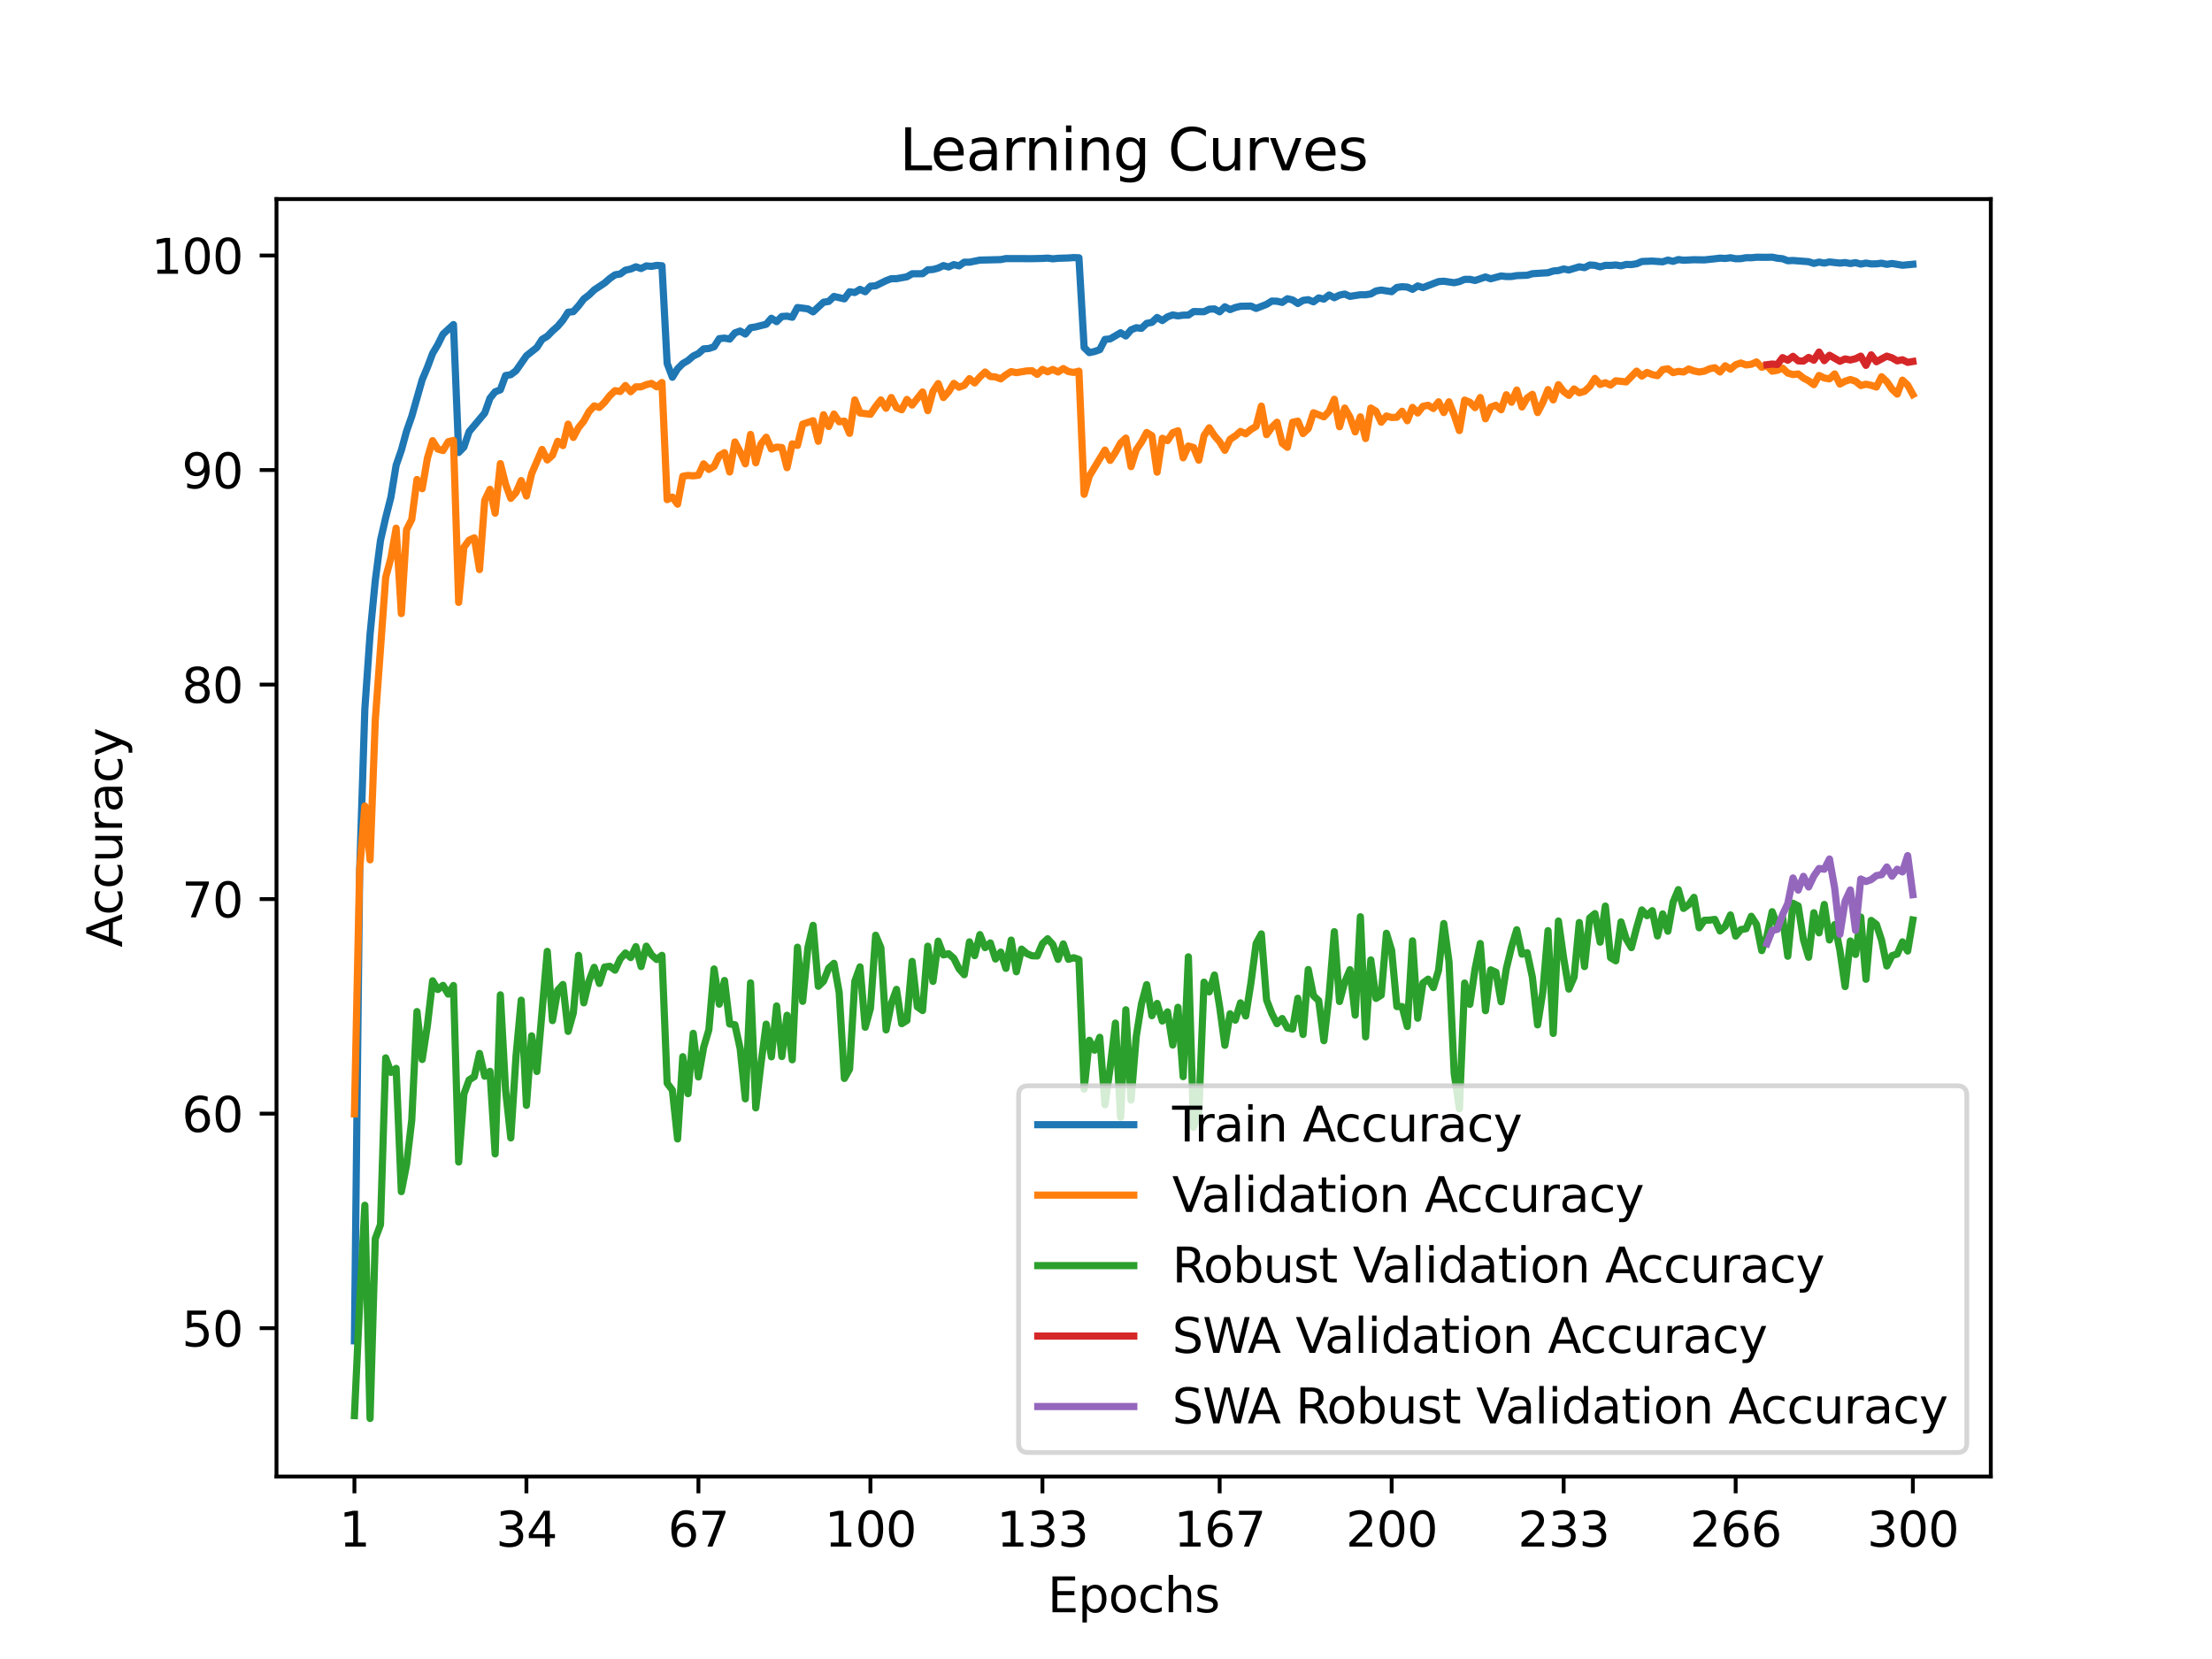 <?xml version="1.0" encoding="utf-8" standalone="no"?>
<!DOCTYPE svg PUBLIC "-//W3C//DTD SVG 1.1//EN"
  "http://www.w3.org/Graphics/SVG/1.1/DTD/svg11.dtd">
<svg xmlns:xlink="http://www.w3.org/1999/xlink" width="460.8pt" height="345.6pt" viewBox="0 0 460.8 345.6" xmlns="http://www.w3.org/2000/svg" version="1.1">
 <defs>
  <style type="text/css">*{stroke-linejoin: round; stroke-linecap: butt}</style>
 </defs>
 <g id="figure_1">
  <g id="patch_1">
   <path d="M 0 345.6 
L 460.8 345.6 
L 460.8 0 
L 0 0 
z
" style="fill: #ffffff"/>
  </g>
  <g id="axes_1">
   <g id="patch_2">
    <path d="M 57.6 307.584 
L 414.72 307.584 
L 414.72 41.472 
L 57.6 41.472 
z
" style="fill: #ffffff"/>
   </g>
   <g id="matplotlib.axis_1">
    <g id="xtick_1">
     <g id="line2d_1">
      <defs>
       <path id="mf6f37a1397" d="M 0 0 
L 0 3.5 
" style="stroke: #000000; stroke-width: 0.8"/>
      </defs>
      <g>
       <use xlink:href="#mf6f37a1397" x="73.833" y="307.584" style="stroke: #000000; stroke-width: 0.8"/>
      </g>
     </g>
     <g id="text_1">
      <!-- 1 -->
      <g transform="translate(70.651 322.182) scale(0.1 -0.1)">
       <defs>
        <path id="DejaVuSans-31" d="M 794 531 
L 1825 531 
L 1825 4091 
L 703 3866 
L 703 4441 
L 1819 4666 
L 2450 4666 
L 2450 531 
L 3481 531 
L 3481 0 
L 794 0 
L 794 531 
z
" transform="scale(0.016)"/>
       </defs>
       <use xlink:href="#DejaVuSans-31"/>
      </g>
     </g>
    </g>
    <g id="xtick_2">
     <g id="line2d_2">
      <g>
       <use xlink:href="#mf6f37a1397" x="109.664" y="307.584" style="stroke: #000000; stroke-width: 0.8"/>
      </g>
     </g>
     <g id="text_2">
      <!-- 34 -->
      <g transform="translate(103.302 322.182) scale(0.1 -0.1)">
       <defs>
        <path id="DejaVuSans-33" d="M 2597 2516 
Q 3050 2419 3304 2112 
Q 3559 1806 3559 1356 
Q 3559 666 3084 287 
Q 2609 -91 1734 -91 
Q 1441 -91 1130 -33 
Q 819 25 488 141 
L 488 750 
Q 750 597 1062 519 
Q 1375 441 1716 441 
Q 2309 441 2620 675 
Q 2931 909 2931 1356 
Q 2931 1769 2642 2001 
Q 2353 2234 1838 2234 
L 1294 2234 
L 1294 2753 
L 1863 2753 
Q 2328 2753 2575 2939 
Q 2822 3125 2822 3475 
Q 2822 3834 2567 4026 
Q 2313 4219 1838 4219 
Q 1578 4219 1281 4162 
Q 984 4106 628 3988 
L 628 4550 
Q 988 4650 1302 4700 
Q 1616 4750 1894 4750 
Q 2613 4750 3031 4423 
Q 3450 4097 3450 3541 
Q 3450 3153 3228 2886 
Q 3006 2619 2597 2516 
z
" transform="scale(0.016)"/>
        <path id="DejaVuSans-34" d="M 2419 4116 
L 825 1625 
L 2419 1625 
L 2419 4116 
z
M 2253 4666 
L 3047 4666 
L 3047 1625 
L 3713 1625 
L 3713 1100 
L 3047 1100 
L 3047 0 
L 2419 0 
L 2419 1100 
L 313 1100 
L 313 1709 
L 2253 4666 
z
" transform="scale(0.016)"/>
       </defs>
       <use xlink:href="#DejaVuSans-33"/>
       <use xlink:href="#DejaVuSans-34" x="63.623"/>
      </g>
     </g>
    </g>
    <g id="xtick_3">
     <g id="line2d_3">
      <g>
       <use xlink:href="#mf6f37a1397" x="145.496" y="307.584" style="stroke: #000000; stroke-width: 0.8"/>
      </g>
     </g>
     <g id="text_3">
      <!-- 67 -->
      <g transform="translate(139.133 322.182) scale(0.1 -0.1)">
       <defs>
        <path id="DejaVuSans-36" d="M 2113 2584 
Q 1688 2584 1439 2293 
Q 1191 2003 1191 1497 
Q 1191 994 1439 701 
Q 1688 409 2113 409 
Q 2538 409 2786 701 
Q 3034 994 3034 1497 
Q 3034 2003 2786 2293 
Q 2538 2584 2113 2584 
z
M 3366 4563 
L 3366 3988 
Q 3128 4100 2886 4159 
Q 2644 4219 2406 4219 
Q 1781 4219 1451 3797 
Q 1122 3375 1075 2522 
Q 1259 2794 1537 2939 
Q 1816 3084 2150 3084 
Q 2853 3084 3261 2657 
Q 3669 2231 3669 1497 
Q 3669 778 3244 343 
Q 2819 -91 2113 -91 
Q 1303 -91 875 529 
Q 447 1150 447 2328 
Q 447 3434 972 4092 
Q 1497 4750 2381 4750 
Q 2619 4750 2861 4703 
Q 3103 4656 3366 4563 
z
" transform="scale(0.016)"/>
        <path id="DejaVuSans-37" d="M 525 4666 
L 3525 4666 
L 3525 4397 
L 1831 0 
L 1172 0 
L 2766 4134 
L 525 4134 
L 525 4666 
z
" transform="scale(0.016)"/>
       </defs>
       <use xlink:href="#DejaVuSans-36"/>
       <use xlink:href="#DejaVuSans-37" x="63.623"/>
      </g>
     </g>
    </g>
    <g id="xtick_4">
     <g id="line2d_4">
      <g>
       <use xlink:href="#mf6f37a1397" x="181.327" y="307.584" style="stroke: #000000; stroke-width: 0.8"/>
      </g>
     </g>
     <g id="text_4">
      <!-- 100 -->
      <g transform="translate(171.783 322.182) scale(0.1 -0.1)">
       <defs>
        <path id="DejaVuSans-30" d="M 2034 4250 
Q 1547 4250 1301 3770 
Q 1056 3291 1056 2328 
Q 1056 1369 1301 889 
Q 1547 409 2034 409 
Q 2525 409 2770 889 
Q 3016 1369 3016 2328 
Q 3016 3291 2770 3770 
Q 2525 4250 2034 4250 
z
M 2034 4750 
Q 2819 4750 3233 4129 
Q 3647 3509 3647 2328 
Q 3647 1150 3233 529 
Q 2819 -91 2034 -91 
Q 1250 -91 836 529 
Q 422 1150 422 2328 
Q 422 3509 836 4129 
Q 1250 4750 2034 4750 
z
" transform="scale(0.016)"/>
       </defs>
       <use xlink:href="#DejaVuSans-31"/>
       <use xlink:href="#DejaVuSans-30" x="63.623"/>
       <use xlink:href="#DejaVuSans-30" x="127.246"/>
      </g>
     </g>
    </g>
    <g id="xtick_5">
     <g id="line2d_5">
      <g>
       <use xlink:href="#mf6f37a1397" x="217.158" y="307.584" style="stroke: #000000; stroke-width: 0.8"/>
      </g>
     </g>
     <g id="text_5">
      <!-- 133 -->
      <g transform="translate(207.615 322.182) scale(0.1 -0.1)">
       <use xlink:href="#DejaVuSans-31"/>
       <use xlink:href="#DejaVuSans-33" x="63.623"/>
       <use xlink:href="#DejaVuSans-33" x="127.246"/>
      </g>
     </g>
    </g>
    <g id="xtick_6">
     <g id="line2d_6">
      <g>
       <use xlink:href="#mf6f37a1397" x="254.076" y="307.584" style="stroke: #000000; stroke-width: 0.8"/>
      </g>
     </g>
     <g id="text_6">
      <!-- 167 -->
      <g transform="translate(244.532 322.182) scale(0.1 -0.1)">
       <use xlink:href="#DejaVuSans-31"/>
       <use xlink:href="#DejaVuSans-36" x="63.623"/>
       <use xlink:href="#DejaVuSans-37" x="127.246"/>
      </g>
     </g>
    </g>
    <g id="xtick_7">
     <g id="line2d_7">
      <g>
       <use xlink:href="#mf6f37a1397" x="289.907" y="307.584" style="stroke: #000000; stroke-width: 0.8"/>
      </g>
     </g>
     <g id="text_7">
      <!-- 200 -->
      <g transform="translate(280.363 322.182) scale(0.1 -0.1)">
       <defs>
        <path id="DejaVuSans-32" d="M 1228 531 
L 3431 531 
L 3431 0 
L 469 0 
L 469 531 
Q 828 903 1448 1529 
Q 2069 2156 2228 2338 
Q 2531 2678 2651 2914 
Q 2772 3150 2772 3378 
Q 2772 3750 2511 3984 
Q 2250 4219 1831 4219 
Q 1534 4219 1204 4116 
Q 875 4013 500 3803 
L 500 4441 
Q 881 4594 1212 4672 
Q 1544 4750 1819 4750 
Q 2544 4750 2975 4387 
Q 3406 4025 3406 3419 
Q 3406 3131 3298 2873 
Q 3191 2616 2906 2266 
Q 2828 2175 2409 1742 
Q 1991 1309 1228 531 
z
" transform="scale(0.016)"/>
       </defs>
       <use xlink:href="#DejaVuSans-32"/>
       <use xlink:href="#DejaVuSans-30" x="63.623"/>
       <use xlink:href="#DejaVuSans-30" x="127.246"/>
      </g>
     </g>
    </g>
    <g id="xtick_8">
     <g id="line2d_8">
      <g>
       <use xlink:href="#mf6f37a1397" x="325.739" y="307.584" style="stroke: #000000; stroke-width: 0.8"/>
      </g>
     </g>
     <g id="text_8">
      <!-- 233 -->
      <g transform="translate(316.195 322.182) scale(0.1 -0.1)">
       <use xlink:href="#DejaVuSans-32"/>
       <use xlink:href="#DejaVuSans-33" x="63.623"/>
       <use xlink:href="#DejaVuSans-33" x="127.246"/>
      </g>
     </g>
    </g>
    <g id="xtick_9">
     <g id="line2d_9">
      <g>
       <use xlink:href="#mf6f37a1397" x="361.57" y="307.584" style="stroke: #000000; stroke-width: 0.8"/>
      </g>
     </g>
     <g id="text_9">
      <!-- 266 -->
      <g transform="translate(352.026 322.182) scale(0.1 -0.1)">
       <use xlink:href="#DejaVuSans-32"/>
       <use xlink:href="#DejaVuSans-36" x="63.623"/>
       <use xlink:href="#DejaVuSans-36" x="127.246"/>
      </g>
     </g>
    </g>
    <g id="xtick_10">
     <g id="line2d_10">
      <g>
       <use xlink:href="#mf6f37a1397" x="398.487" y="307.584" style="stroke: #000000; stroke-width: 0.8"/>
      </g>
     </g>
     <g id="text_10">
      <!-- 300 -->
      <g transform="translate(388.944 322.182) scale(0.1 -0.1)">
       <use xlink:href="#DejaVuSans-33"/>
       <use xlink:href="#DejaVuSans-30" x="63.623"/>
       <use xlink:href="#DejaVuSans-30" x="127.246"/>
      </g>
     </g>
    </g>
    <g id="text_11">
     <!-- Epochs -->
     <g transform="translate(218.244 335.861) scale(0.1 -0.1)">
      <defs>
       <path id="DejaVuSans-45" d="M 628 4666 
L 3578 4666 
L 3578 4134 
L 1259 4134 
L 1259 2753 
L 3481 2753 
L 3481 2222 
L 1259 2222 
L 1259 531 
L 3634 531 
L 3634 0 
L 628 0 
L 628 4666 
z
" transform="scale(0.016)"/>
       <path id="DejaVuSans-70" d="M 1159 525 
L 1159 -1331 
L 581 -1331 
L 581 3500 
L 1159 3500 
L 1159 2969 
Q 1341 3281 1617 3432 
Q 1894 3584 2278 3584 
Q 2916 3584 3314 3078 
Q 3713 2572 3713 1747 
Q 3713 922 3314 415 
Q 2916 -91 2278 -91 
Q 1894 -91 1617 61 
Q 1341 213 1159 525 
z
M 3116 1747 
Q 3116 2381 2855 2742 
Q 2594 3103 2138 3103 
Q 1681 3103 1420 2742 
Q 1159 2381 1159 1747 
Q 1159 1113 1420 752 
Q 1681 391 2138 391 
Q 2594 391 2855 752 
Q 3116 1113 3116 1747 
z
" transform="scale(0.016)"/>
       <path id="DejaVuSans-6f" d="M 1959 3097 
Q 1497 3097 1228 2736 
Q 959 2375 959 1747 
Q 959 1119 1226 758 
Q 1494 397 1959 397 
Q 2419 397 2687 759 
Q 2956 1122 2956 1747 
Q 2956 2369 2687 2733 
Q 2419 3097 1959 3097 
z
M 1959 3584 
Q 2709 3584 3137 3096 
Q 3566 2609 3566 1747 
Q 3566 888 3137 398 
Q 2709 -91 1959 -91 
Q 1206 -91 779 398 
Q 353 888 353 1747 
Q 353 2609 779 3096 
Q 1206 3584 1959 3584 
z
" transform="scale(0.016)"/>
       <path id="DejaVuSans-63" d="M 3122 3366 
L 3122 2828 
Q 2878 2963 2633 3030 
Q 2388 3097 2138 3097 
Q 1578 3097 1268 2742 
Q 959 2388 959 1747 
Q 959 1106 1268 751 
Q 1578 397 2138 397 
Q 2388 397 2633 464 
Q 2878 531 3122 666 
L 3122 134 
Q 2881 22 2623 -34 
Q 2366 -91 2075 -91 
Q 1284 -91 818 406 
Q 353 903 353 1747 
Q 353 2603 823 3093 
Q 1294 3584 2113 3584 
Q 2378 3584 2631 3529 
Q 2884 3475 3122 3366 
z
" transform="scale(0.016)"/>
       <path id="DejaVuSans-68" d="M 3513 2113 
L 3513 0 
L 2938 0 
L 2938 2094 
Q 2938 2591 2744 2837 
Q 2550 3084 2163 3084 
Q 1697 3084 1428 2787 
Q 1159 2491 1159 1978 
L 1159 0 
L 581 0 
L 581 4863 
L 1159 4863 
L 1159 2956 
Q 1366 3272 1645 3428 
Q 1925 3584 2291 3584 
Q 2894 3584 3203 3211 
Q 3513 2838 3513 2113 
z
" transform="scale(0.016)"/>
       <path id="DejaVuSans-73" d="M 2834 3397 
L 2834 2853 
Q 2591 2978 2328 3040 
Q 2066 3103 1784 3103 
Q 1356 3103 1142 2972 
Q 928 2841 928 2578 
Q 928 2378 1081 2264 
Q 1234 2150 1697 2047 
L 1894 2003 
Q 2506 1872 2764 1633 
Q 3022 1394 3022 966 
Q 3022 478 2636 193 
Q 2250 -91 1575 -91 
Q 1294 -91 989 -36 
Q 684 19 347 128 
L 347 722 
Q 666 556 975 473 
Q 1284 391 1588 391 
Q 1994 391 2212 530 
Q 2431 669 2431 922 
Q 2431 1156 2273 1281 
Q 2116 1406 1581 1522 
L 1381 1569 
Q 847 1681 609 1914 
Q 372 2147 372 2553 
Q 372 3047 722 3315 
Q 1072 3584 1716 3584 
Q 2034 3584 2315 3537 
Q 2597 3491 2834 3397 
z
" transform="scale(0.016)"/>
      </defs>
      <use xlink:href="#DejaVuSans-45"/>
      <use xlink:href="#DejaVuSans-70" x="63.184"/>
      <use xlink:href="#DejaVuSans-6f" x="126.66"/>
      <use xlink:href="#DejaVuSans-63" x="187.842"/>
      <use xlink:href="#DejaVuSans-68" x="242.822"/>
      <use xlink:href="#DejaVuSans-73" x="306.201"/>
     </g>
    </g>
   </g>
   <g id="matplotlib.axis_2">
    <g id="ytick_1">
     <g id="line2d_11">
      <defs>
       <path id="m87fecab326" d="M 0 0 
L -3.5 0 
" style="stroke: #000000; stroke-width: 0.8"/>
      </defs>
      <g>
       <use xlink:href="#m87fecab326" x="57.6" y="276.687" style="stroke: #000000; stroke-width: 0.8"/>
      </g>
     </g>
     <g id="text_12">
      <!-- 50 -->
      <g transform="translate(37.875 280.486) scale(0.1 -0.1)">
       <defs>
        <path id="DejaVuSans-35" d="M 691 4666 
L 3169 4666 
L 3169 4134 
L 1269 4134 
L 1269 2991 
Q 1406 3038 1543 3061 
Q 1681 3084 1819 3084 
Q 2600 3084 3056 2656 
Q 3513 2228 3513 1497 
Q 3513 744 3044 326 
Q 2575 -91 1722 -91 
Q 1428 -91 1123 -41 
Q 819 9 494 109 
L 494 744 
Q 775 591 1075 516 
Q 1375 441 1709 441 
Q 2250 441 2565 725 
Q 2881 1009 2881 1497 
Q 2881 1984 2565 2268 
Q 2250 2553 1709 2553 
Q 1456 2553 1204 2497 
Q 953 2441 691 2322 
L 691 4666 
z
" transform="scale(0.016)"/>
       </defs>
       <use xlink:href="#DejaVuSans-35"/>
       <use xlink:href="#DejaVuSans-30" x="63.623"/>
      </g>
     </g>
    </g>
    <g id="ytick_2">
     <g id="line2d_12">
      <g>
       <use xlink:href="#m87fecab326" x="57.6" y="231.995" style="stroke: #000000; stroke-width: 0.8"/>
      </g>
     </g>
     <g id="text_13">
      <!-- 60 -->
      <g transform="translate(37.875 235.794) scale(0.1 -0.1)">
       <use xlink:href="#DejaVuSans-36"/>
       <use xlink:href="#DejaVuSans-30" x="63.623"/>
      </g>
     </g>
    </g>
    <g id="ytick_3">
     <g id="line2d_13">
      <g>
       <use xlink:href="#m87fecab326" x="57.6" y="187.303" style="stroke: #000000; stroke-width: 0.8"/>
      </g>
     </g>
     <g id="text_14">
      <!-- 70 -->
      <g transform="translate(37.875 191.103) scale(0.1 -0.1)">
       <use xlink:href="#DejaVuSans-37"/>
       <use xlink:href="#DejaVuSans-30" x="63.623"/>
      </g>
     </g>
    </g>
    <g id="ytick_4">
     <g id="line2d_14">
      <g>
       <use xlink:href="#m87fecab326" x="57.6" y="142.612" style="stroke: #000000; stroke-width: 0.8"/>
      </g>
     </g>
     <g id="text_15">
      <!-- 80 -->
      <g transform="translate(37.875 146.411) scale(0.1 -0.1)">
       <defs>
        <path id="DejaVuSans-38" d="M 2034 2216 
Q 1584 2216 1326 1975 
Q 1069 1734 1069 1313 
Q 1069 891 1326 650 
Q 1584 409 2034 409 
Q 2484 409 2743 651 
Q 3003 894 3003 1313 
Q 3003 1734 2745 1975 
Q 2488 2216 2034 2216 
z
M 1403 2484 
Q 997 2584 770 2862 
Q 544 3141 544 3541 
Q 544 4100 942 4425 
Q 1341 4750 2034 4750 
Q 2731 4750 3128 4425 
Q 3525 4100 3525 3541 
Q 3525 3141 3298 2862 
Q 3072 2584 2669 2484 
Q 3125 2378 3379 2068 
Q 3634 1759 3634 1313 
Q 3634 634 3220 271 
Q 2806 -91 2034 -91 
Q 1263 -91 848 271 
Q 434 634 434 1313 
Q 434 1759 690 2068 
Q 947 2378 1403 2484 
z
M 1172 3481 
Q 1172 3119 1398 2916 
Q 1625 2713 2034 2713 
Q 2441 2713 2670 2916 
Q 2900 3119 2900 3481 
Q 2900 3844 2670 4047 
Q 2441 4250 2034 4250 
Q 1625 4250 1398 4047 
Q 1172 3844 1172 3481 
z
" transform="scale(0.016)"/>
       </defs>
       <use xlink:href="#DejaVuSans-38"/>
       <use xlink:href="#DejaVuSans-30" x="63.623"/>
      </g>
     </g>
    </g>
    <g id="ytick_5">
     <g id="line2d_15">
      <g>
       <use xlink:href="#m87fecab326" x="57.6" y="97.92" style="stroke: #000000; stroke-width: 0.8"/>
      </g>
     </g>
     <g id="text_16">
      <!-- 90 -->
      <g transform="translate(37.875 101.719) scale(0.1 -0.1)">
       <defs>
        <path id="DejaVuSans-39" d="M 703 97 
L 703 672 
Q 941 559 1184 500 
Q 1428 441 1663 441 
Q 2288 441 2617 861 
Q 2947 1281 2994 2138 
Q 2813 1869 2534 1725 
Q 2256 1581 1919 1581 
Q 1219 1581 811 2004 
Q 403 2428 403 3163 
Q 403 3881 828 4315 
Q 1253 4750 1959 4750 
Q 2769 4750 3195 4129 
Q 3622 3509 3622 2328 
Q 3622 1225 3098 567 
Q 2575 -91 1691 -91 
Q 1453 -91 1209 -44 
Q 966 3 703 97 
z
M 1959 2075 
Q 2384 2075 2632 2365 
Q 2881 2656 2881 3163 
Q 2881 3666 2632 3958 
Q 2384 4250 1959 4250 
Q 1534 4250 1286 3958 
Q 1038 3666 1038 3163 
Q 1038 2656 1286 2365 
Q 1534 2075 1959 2075 
z
" transform="scale(0.016)"/>
       </defs>
       <use xlink:href="#DejaVuSans-39"/>
       <use xlink:href="#DejaVuSans-30" x="63.623"/>
      </g>
     </g>
    </g>
    <g id="ytick_6">
     <g id="line2d_16">
      <g>
       <use xlink:href="#m87fecab326" x="57.6" y="53.228" style="stroke: #000000; stroke-width: 0.8"/>
      </g>
     </g>
     <g id="text_17">
      <!-- 100 -->
      <g transform="translate(31.512 57.028) scale(0.1 -0.1)">
       <use xlink:href="#DejaVuSans-31"/>
       <use xlink:href="#DejaVuSans-30" x="63.623"/>
       <use xlink:href="#DejaVuSans-30" x="127.246"/>
      </g>
     </g>
    </g>
    <g id="text_18">
     <!-- Accuracy -->
     <g transform="translate(25.433 197.356) rotate(-90) scale(0.1 -0.1)">
      <defs>
       <path id="DejaVuSans-41" d="M 2188 4044 
L 1331 1722 
L 3047 1722 
L 2188 4044 
z
M 1831 4666 
L 2547 4666 
L 4325 0 
L 3669 0 
L 3244 1197 
L 1141 1197 
L 716 0 
L 50 0 
L 1831 4666 
z
" transform="scale(0.016)"/>
       <path id="DejaVuSans-75" d="M 544 1381 
L 544 3500 
L 1119 3500 
L 1119 1403 
Q 1119 906 1312 657 
Q 1506 409 1894 409 
Q 2359 409 2629 706 
Q 2900 1003 2900 1516 
L 2900 3500 
L 3475 3500 
L 3475 0 
L 2900 0 
L 2900 538 
Q 2691 219 2414 64 
Q 2138 -91 1772 -91 
Q 1169 -91 856 284 
Q 544 659 544 1381 
z
M 1991 3584 
L 1991 3584 
z
" transform="scale(0.016)"/>
       <path id="DejaVuSans-72" d="M 2631 2963 
Q 2534 3019 2420 3045 
Q 2306 3072 2169 3072 
Q 1681 3072 1420 2755 
Q 1159 2438 1159 1844 
L 1159 0 
L 581 0 
L 581 3500 
L 1159 3500 
L 1159 2956 
Q 1341 3275 1631 3429 
Q 1922 3584 2338 3584 
Q 2397 3584 2469 3576 
Q 2541 3569 2628 3553 
L 2631 2963 
z
" transform="scale(0.016)"/>
       <path id="DejaVuSans-61" d="M 2194 1759 
Q 1497 1759 1228 1600 
Q 959 1441 959 1056 
Q 959 750 1161 570 
Q 1363 391 1709 391 
Q 2188 391 2477 730 
Q 2766 1069 2766 1631 
L 2766 1759 
L 2194 1759 
z
M 3341 1997 
L 3341 0 
L 2766 0 
L 2766 531 
Q 2569 213 2275 61 
Q 1981 -91 1556 -91 
Q 1019 -91 701 211 
Q 384 513 384 1019 
Q 384 1609 779 1909 
Q 1175 2209 1959 2209 
L 2766 2209 
L 2766 2266 
Q 2766 2663 2505 2880 
Q 2244 3097 1772 3097 
Q 1472 3097 1187 3025 
Q 903 2953 641 2809 
L 641 3341 
Q 956 3463 1253 3523 
Q 1550 3584 1831 3584 
Q 2591 3584 2966 3190 
Q 3341 2797 3341 1997 
z
" transform="scale(0.016)"/>
       <path id="DejaVuSans-79" d="M 2059 -325 
Q 1816 -950 1584 -1140 
Q 1353 -1331 966 -1331 
L 506 -1331 
L 506 -850 
L 844 -850 
Q 1081 -850 1212 -737 
Q 1344 -625 1503 -206 
L 1606 56 
L 191 3500 
L 800 3500 
L 1894 763 
L 2988 3500 
L 3597 3500 
L 2059 -325 
z
" transform="scale(0.016)"/>
      </defs>
      <use xlink:href="#DejaVuSans-41"/>
      <use xlink:href="#DejaVuSans-63" x="66.658"/>
      <use xlink:href="#DejaVuSans-63" x="121.639"/>
      <use xlink:href="#DejaVuSans-75" x="176.619"/>
      <use xlink:href="#DejaVuSans-72" x="239.998"/>
      <use xlink:href="#DejaVuSans-61" x="281.111"/>
      <use xlink:href="#DejaVuSans-63" x="342.391"/>
      <use xlink:href="#DejaVuSans-79" x="397.371"/>
     </g>
    </g>
   </g>
   <g id="line2d_17">
    <path d="M 73.833 279.315 
L 74.919 181.665 
L 76.004 147.669 
L 77.09 132.133 
L 78.176 120.95 
L 79.262 112.584 
L 80.348 107.828 
L 81.433 103.573 
L 82.519 96.931 
L 83.605 93.794 
L 84.691 89.834 
L 85.777 86.732 
L 87.948 79.116 
L 89.034 76.523 
L 90.12 73.627 
L 91.206 71.786 
L 92.291 69.605 
L 94.463 67.611 
L 95.549 94.258 
L 96.635 93.141 
L 97.72 89.932 
L 100.978 86.044 
L 102.064 82.968 
L 103.149 81.619 
L 104.235 81.208 
L 105.321 78.231 
L 106.407 78.052 
L 107.493 77.23 
L 109.664 74.119 
L 111.836 72.393 
L 112.922 70.704 
L 114.007 70.052 
L 115.093 68.934 
L 116.179 67.978 
L 117.265 66.699 
L 118.351 65.037 
L 119.436 64.921 
L 120.522 63.714 
L 121.608 62.284 
L 122.694 61.461 
L 123.78 60.397 
L 125.951 58.958 
L 127.037 58.011 
L 128.123 57.251 
L 129.209 57.072 
L 130.294 56.277 
L 131.38 56.053 
L 132.466 55.579 
L 133.552 55.937 
L 134.638 55.391 
L 135.723 55.49 
L 136.809 55.284 
L 137.895 55.356 
L 138.981 75.71 
L 140.067 78.589 
L 141.152 76.827 
L 142.238 75.737 
L 143.324 75.102 
L 144.41 74.173 
L 145.496 73.645 
L 146.581 72.679 
L 147.667 72.599 
L 148.753 72.241 
L 149.839 70.543 
L 150.925 70.436 
L 152.01 70.633 
L 153.096 69.345 
L 154.182 68.961 
L 155.268 69.587 
L 156.354 68.273 
L 157.439 68.094 
L 159.611 67.549 
L 160.697 66.297 
L 161.783 67.003 
L 162.868 65.931 
L 163.954 65.859 
L 165.04 66.091 
L 166.126 64.062 
L 168.297 64.34 
L 169.383 64.965 
L 171.555 62.954 
L 172.641 62.793 
L 173.726 61.756 
L 175.898 62.257 
L 176.984 60.782 
L 178.07 60.934 
L 179.155 60.281 
L 180.241 60.773 
L 181.327 59.611 
L 182.413 59.539 
L 184.584 58.467 
L 185.67 58.055 
L 186.756 58.055 
L 188.928 57.662 
L 190.013 57.036 
L 192.185 57.019 
L 193.271 56.205 
L 194.357 56.143 
L 195.442 55.847 
L 196.528 55.329 
L 197.614 55.615 
L 198.7 55.123 
L 199.786 55.391 
L 200.871 54.614 
L 201.957 54.623 
L 204.129 54.185 
L 208.472 54.077 
L 209.558 53.863 
L 211.729 53.872 
L 214.987 53.881 
L 217.158 53.836 
L 218.244 53.765 
L 219.33 53.917 
L 220.416 53.809 
L 222.587 53.738 
L 223.673 53.657 
L 224.759 53.702 
L 225.845 72.393 
L 226.931 73.458 
L 228.016 73.225 
L 229.102 72.841 
L 230.188 70.704 
L 231.274 70.597 
L 233.445 69.319 
L 234.531 69.989 
L 235.617 68.711 
L 236.703 68.273 
L 237.789 68.398 
L 238.875 67.361 
L 239.96 67.155 
L 241.046 66.136 
L 242.132 66.771 
L 243.218 66.002 
L 244.304 65.609 
L 245.389 65.805 
L 246.475 65.653 
L 247.561 65.636 
L 248.647 64.903 
L 250.818 64.938 
L 251.904 64.411 
L 252.99 64.357 
L 254.076 64.956 
L 255.162 63.911 
L 256.247 64.492 
L 257.333 64.062 
L 258.419 63.803 
L 260.591 63.759 
L 261.676 64.25 
L 263.848 63.401 
L 264.934 62.722 
L 266.02 62.749 
L 267.105 62.999 
L 268.191 62.23 
L 269.277 62.489 
L 270.363 63.222 
L 271.449 62.57 
L 272.534 62.436 
L 273.62 62.874 
L 274.706 62.06 
L 275.792 62.311 
L 276.878 61.452 
L 277.963 62.016 
L 279.049 61.479 
L 280.135 61.256 
L 281.221 61.738 
L 283.392 61.399 
L 284.478 61.399 
L 285.564 61.238 
L 286.65 60.612 
L 287.736 60.424 
L 289.907 60.764 
L 290.993 59.879 
L 292.079 59.727 
L 293.165 59.799 
L 294.25 60.272 
L 295.336 59.566 
L 296.422 59.915 
L 299.679 58.663 
L 300.765 58.583 
L 302.937 58.896 
L 304.023 58.654 
L 305.108 58.198 
L 306.194 58.189 
L 307.28 58.431 
L 309.452 57.698 
L 310.537 58.073 
L 312.709 57.492 
L 313.795 57.608 
L 314.881 57.6 
L 315.966 57.412 
L 318.138 57.34 
L 319.224 57.018 
L 322.481 56.813 
L 323.567 56.455 
L 324.653 56.357 
L 325.739 56.035 
L 326.824 56.241 
L 328.996 55.579 
L 330.082 55.758 
L 331.168 55.204 
L 332.253 55.275 
L 333.339 55.588 
L 334.425 55.275 
L 335.511 55.293 
L 336.597 55.195 
L 337.682 55.383 
L 338.768 55.088 
L 339.854 55.114 
L 340.94 54.945 
L 342.026 54.471 
L 344.197 54.39 
L 346.369 54.542 
L 347.455 54.185 
L 348.54 54.444 
L 349.626 54.069 
L 350.712 54.212 
L 352.884 54.104 
L 355.055 54.14 
L 357.227 53.908 
L 358.313 53.774 
L 359.398 53.845 
L 360.484 53.693 
L 361.57 53.899 
L 362.656 53.881 
L 363.742 53.684 
L 364.827 53.693 
L 365.913 53.586 
L 368.085 53.604 
L 369.171 53.568 
L 370.256 53.791 
L 371.342 53.899 
L 372.428 54.319 
L 373.514 54.265 
L 376.771 54.516 
L 377.857 54.873 
L 378.943 54.596 
L 380.029 54.811 
L 381.114 54.569 
L 383.286 54.811 
L 384.372 54.694 
L 385.458 54.9 
L 386.543 54.712 
L 387.629 55.016 
L 388.715 54.802 
L 389.801 54.98 
L 390.887 54.962 
L 391.972 54.828 
L 393.058 55.07 
L 394.144 54.891 
L 396.316 55.257 
L 398.487 55.052 
L 398.487 55.052 
" clip-path="url(#pccc71dbf54)" style="fill: none; stroke: #1f77b4; stroke-width: 1.5; stroke-linecap: square"/>
   </g>
   <g id="line2d_18">
    <path d="M 73.833 232.04 
L 74.919 181.225 
L 76.004 167.907 
L 77.09 179.125 
L 78.176 150.075 
L 80.348 120.266 
L 81.433 116.244 
L 82.519 110.031 
L 83.605 127.819 
L 84.691 110.344 
L 85.777 108.199 
L 86.862 99.886 
L 87.948 101.808 
L 89.034 95.462 
L 90.12 91.797 
L 91.206 93.54 
L 92.291 93.853 
L 93.377 92.021 
L 94.463 91.753 
L 95.549 125.495 
L 96.635 114.009 
L 97.72 112.534 
L 98.806 112.043 
L 99.892 118.657 
L 100.978 104.222 
L 102.064 101.942 
L 103.149 106.903 
L 104.235 96.579 
L 105.321 100.87 
L 106.407 103.819 
L 107.493 102.613 
L 108.578 100.11 
L 109.664 103.328 
L 110.75 98.68 
L 112.922 93.63 
L 114.007 95.819 
L 115.093 94.836 
L 116.179 91.931 
L 117.265 92.825 
L 118.351 88.356 
L 119.436 91.127 
L 120.522 89.071 
L 121.608 87.73 
L 122.694 85.764 
L 123.78 84.557 
L 124.865 84.87 
L 125.951 83.797 
L 127.037 82.412 
L 128.123 81.384 
L 129.209 81.563 
L 130.294 80.311 
L 131.38 81.608 
L 132.466 80.58 
L 133.552 80.58 
L 134.638 80.133 
L 135.723 79.865 
L 136.809 80.58 
L 137.895 79.686 
L 138.981 104.087 
L 140.067 103.551 
L 141.152 105.026 
L 142.238 99.216 
L 143.324 99.037 
L 144.41 99.127 
L 145.496 98.993 
L 146.581 96.624 
L 147.667 97.786 
L 148.753 97.16 
L 149.839 94.926 
L 150.925 94.3 
L 152.01 98.322 
L 153.096 92.065 
L 154.182 94.121 
L 155.268 96.624 
L 156.354 90.501 
L 157.439 96.4 
L 158.525 92.468 
L 159.611 91.082 
L 160.697 93.54 
L 161.783 93.138 
L 162.868 93.227 
L 163.954 97.428 
L 165.04 92.468 
L 166.126 92.78 
L 167.212 88.356 
L 169.383 87.641 
L 170.469 91.931 
L 171.555 86.39 
L 172.641 88.848 
L 173.726 86.255 
L 174.812 87.864 
L 175.898 87.73 
L 176.984 90.278 
L 178.07 83.306 
L 179.155 86.032 
L 181.327 86.3 
L 182.413 84.691 
L 183.499 83.306 
L 184.584 85.049 
L 185.67 82.814 
L 186.756 84.915 
L 187.842 85.362 
L 188.928 83.216 
L 190.013 84.378 
L 192.185 81.652 
L 193.271 85.54 
L 194.357 81.518 
L 195.442 79.909 
L 196.528 82.814 
L 197.614 81.608 
L 198.7 79.865 
L 199.786 80.669 
L 200.871 80.267 
L 201.957 78.881 
L 203.043 79.775 
L 204.129 78.524 
L 205.215 77.496 
L 206.3 78.434 
L 207.386 78.524 
L 208.472 78.926 
L 209.558 78.077 
L 210.644 77.407 
L 211.729 77.63 
L 213.901 77.272 
L 214.987 77.228 
L 216.073 77.988 
L 217.158 76.96 
L 218.244 77.451 
L 219.33 76.96 
L 220.416 77.496 
L 221.502 76.781 
L 222.587 77.407 
L 223.673 77.585 
L 224.759 77.317 
L 225.845 102.97 
L 226.931 99.171 
L 230.188 93.764 
L 231.274 95.909 
L 232.36 94.255 
L 233.445 92.289 
L 234.531 91.261 
L 235.617 97.205 
L 236.703 93.719 
L 237.789 92.11 
L 238.875 90.099 
L 239.96 90.769 
L 241.046 98.367 
L 242.132 91.306 
L 243.218 91.797 
L 244.304 90.144 
L 245.389 89.741 
L 246.475 95.373 
L 247.561 92.915 
L 248.647 93.227 
L 249.733 95.864 
L 250.818 90.769 
L 251.904 89.116 
L 252.99 90.769 
L 254.076 92.021 
L 255.162 93.808 
L 256.247 91.529 
L 257.333 90.814 
L 258.419 89.875 
L 259.505 90.367 
L 260.591 89.473 
L 261.676 88.803 
L 262.762 84.602 
L 263.848 90.546 
L 264.934 89.026 
L 266.02 87.954 
L 267.105 92.334 
L 268.191 93.183 
L 269.277 87.954 
L 270.363 87.73 
L 271.449 90.322 
L 272.534 89.294 
L 273.62 85.987 
L 275.792 86.836 
L 276.878 85.674 
L 277.963 83.172 
L 279.049 88.892 
L 280.135 85.004 
L 281.221 86.881 
L 282.307 89.965 
L 283.392 86.836 
L 284.478 91.35 
L 285.564 85.004 
L 286.65 85.674 
L 287.736 87.954 
L 288.821 86.658 
L 289.907 86.971 
L 290.993 86.926 
L 292.079 85.674 
L 293.165 87.641 
L 294.25 84.87 
L 295.336 86.032 
L 296.422 84.647 
L 297.508 84.423 
L 298.594 85.093 
L 299.679 83.708 
L 300.765 85.943 
L 301.851 83.708 
L 302.937 86.479 
L 304.023 89.697 
L 305.108 83.351 
L 306.194 83.797 
L 307.28 84.915 
L 308.366 82.814 
L 309.452 87.239 
L 310.537 84.825 
L 311.623 84.423 
L 312.709 85.362 
L 313.795 82.233 
L 314.881 83.797 
L 315.966 81.25 
L 317.052 84.781 
L 318.138 82.904 
L 319.224 82.144 
L 320.31 85.943 
L 321.395 83.842 
L 322.481 81.161 
L 323.567 83.306 
L 324.653 80.133 
L 325.739 81.563 
L 326.824 82.367 
L 327.91 81.027 
L 328.996 81.831 
L 330.082 81.518 
L 331.168 80.535 
L 332.253 78.837 
L 333.339 80.088 
L 334.425 79.73 
L 335.511 80.222 
L 336.597 79.328 
L 338.768 79.552 
L 340.94 77.317 
L 342.026 78.345 
L 343.111 77.585 
L 344.197 78.032 
L 345.283 78.256 
L 346.369 77.004 
L 347.455 76.826 
L 348.54 77.63 
L 349.626 77.362 
L 350.712 77.496 
L 351.798 76.87 
L 352.884 77.272 
L 353.969 77.496 
L 355.055 77.317 
L 356.141 76.826 
L 357.227 76.602 
L 358.313 77.496 
L 359.398 76.2 
L 360.484 76.915 
L 361.57 75.976 
L 362.656 75.619 
L 363.742 76.021 
L 364.827 75.887 
L 365.913 75.395 
L 366.999 76.513 
L 368.085 76.155 
L 369.171 77.317 
L 370.256 77.138 
L 371.342 76.691 
L 372.428 77.719 
L 373.514 78.032 
L 374.6 77.898 
L 375.685 78.747 
L 376.771 79.328 
L 377.857 80.133 
L 378.943 78.211 
L 380.029 78.747 
L 381.114 78.926 
L 382.2 77.898 
L 383.286 79.999 
L 384.372 79.418 
L 385.458 79.06 
L 386.543 79.418 
L 387.629 80.311 
L 388.715 80.043 
L 389.801 80.267 
L 390.887 80.624 
L 391.972 78.479 
L 393.058 79.507 
L 394.144 81.071 
L 395.23 82.099 
L 396.316 79.194 
L 397.401 80.222 
L 398.487 82.189 
L 398.487 82.189 
" clip-path="url(#pccc71dbf54)" style="fill: none; stroke: #ff7f0e; stroke-width: 1.5; stroke-linecap: square"/>
   </g>
   <g id="line2d_19">
    <path d="M 73.833 294.903 
L 74.919 271.632 
L 76.004 251.074 
L 77.09 295.488 
L 78.176 258.04 
L 79.262 255.111 
L 80.348 220.375 
L 81.433 223.396 
L 82.519 222.564 
L 83.605 248.238 
L 84.691 242.628 
L 85.777 233.351 
L 86.862 210.728 
L 87.948 220.714 
L 89.034 213.625 
L 90.12 204.317 
L 91.206 206.135 
L 92.291 205.273 
L 93.377 207.091 
L 94.463 205.303 
L 95.549 242.074 
L 96.635 227.927 
L 97.72 224.968 
L 98.806 224.29 
L 99.892 219.45 
L 100.978 224.197 
L 102.064 223.18 
L 103.149 240.379 
L 104.235 207.245 
L 105.321 227.094 
L 106.407 237.05 
L 107.493 220.036 
L 108.578 208.354 
L 109.664 230.269 
L 110.75 215.783 
L 111.836 223.211 
L 114.007 198.184 
L 115.093 212.608 
L 116.179 206.29 
L 117.265 205.087 
L 118.351 214.858 
L 119.436 211.005 
L 120.522 199.016 
L 121.608 208.91 
L 122.694 204.379 
L 123.78 201.512 
L 124.865 204.872 
L 125.951 201.45 
L 127.037 201.296 
L 128.123 202.098 
L 129.209 199.755 
L 130.294 198.522 
L 131.38 199.478 
L 132.466 197.197 
L 133.552 201.358 
L 134.638 197.105 
L 135.723 198.923 
L 136.809 199.879 
L 137.895 199.016 
L 138.981 225.646 
L 140.067 227.094 
L 141.152 237.265 
L 142.238 220.128 
L 143.324 227.834 
L 144.41 215.259 
L 145.496 224.351 
L 146.581 218.187 
L 147.667 214.519 
L 148.753 201.851 
L 149.839 209.187 
L 150.925 204.255 
L 152.01 213.317 
L 153.096 213.471 
L 154.182 218.402 
L 155.268 228.913 
L 156.354 204.748 
L 157.439 230.793 
L 158.525 221.577 
L 159.611 213.348 
L 160.697 220.159 
L 161.783 209.557 
L 162.868 220.098 
L 163.954 211.498 
L 165.04 220.776 
L 166.126 197.321 
L 167.212 208.601 
L 168.297 197.413 
L 169.383 192.759 
L 170.469 205.458 
L 171.555 204.41 
L 172.641 201.666 
L 173.726 200.68 
L 174.812 206.721 
L 175.898 224.659 
L 176.984 222.717 
L 178.07 204.44 
L 179.155 201.42 
L 180.241 213.995 
L 181.327 210.081 
L 182.413 194.824 
L 183.499 197.413 
L 184.584 214.55 
L 185.67 209.095 
L 186.756 206.105 
L 187.842 213.255 
L 188.928 212.577 
L 190.013 200.279 
L 191.099 209.742 
L 192.185 210.512 
L 193.271 197.105 
L 194.357 204.44 
L 195.442 196.057 
L 196.528 198.923 
L 197.614 198.676 
L 198.7 199.632 
L 199.786 201.821 
L 200.871 203.053 
L 201.957 196.211 
L 203.043 199.077 
L 204.129 194.701 
L 205.215 197.413 
L 206.3 196.427 
L 207.386 199.786 
L 208.472 198.338 
L 209.558 201.728 
L 210.644 195.841 
L 211.729 202.437 
L 212.815 197.721 
L 213.901 198.646 
L 214.987 199.108 
L 216.073 199.139 
L 217.158 196.581 
L 218.244 195.564 
L 219.33 196.765 
L 220.416 199.848 
L 221.502 196.643 
L 222.587 199.848 
L 223.673 199.509 
L 224.759 199.879 
L 225.845 226.879 
L 226.931 216.707 
L 228.016 218.773 
L 229.102 216.091 
L 230.188 230.146 
L 231.274 222.348 
L 232.36 213.132 
L 233.445 232.735 
L 234.531 210.358 
L 235.617 229.159 
L 236.703 215.906 
L 237.789 209.125 
L 238.875 205.118 
L 239.96 211.591 
L 241.046 209.033 
L 242.132 212.701 
L 243.218 210.79 
L 244.304 217.694 
L 245.389 209.834 
L 246.475 224.29 
L 247.561 199.324 
L 248.647 234.831 
L 249.733 231.687 
L 250.818 204.595 
L 251.904 206.628 
L 252.99 203.115 
L 254.076 209.742 
L 255.162 217.755 
L 256.247 211.19 
L 257.333 212.516 
L 258.419 208.91 
L 259.505 211.653 
L 260.591 204.748 
L 261.676 196.55 
L 262.762 194.547 
L 263.848 208.293 
L 264.934 211.128 
L 266.02 213.255 
L 267.105 212.176 
L 268.191 214.149 
L 269.277 214.365 
L 270.363 207.954 
L 271.449 215.505 
L 272.534 201.975 
L 273.62 207.43 
L 274.706 208.447 
L 275.792 216.8 
L 276.878 207.338 
L 277.963 194.084 
L 279.049 208.632 
L 280.135 204.594 
L 281.221 202.005 
L 282.307 211.468 
L 283.392 190.971 
L 284.478 215.998 
L 285.564 199.971 
L 286.65 207.985 
L 287.736 207.307 
L 288.821 194.423 
L 289.907 197.999 
L 290.993 209.68 
L 292.079 209.68 
L 293.165 213.841 
L 294.25 195.995 
L 295.336 212.115 
L 296.422 204.779 
L 297.508 203.978 
L 298.594 205.735 
L 299.679 202.129 
L 300.765 192.389 
L 301.851 200.31 
L 302.937 223.642 
L 304.023 230.978 
L 305.108 204.779 
L 306.194 209.218 
L 307.28 201.851 
L 308.366 196.55 
L 309.452 210.543 
L 310.537 202.036 
L 311.623 202.529 
L 312.709 208.694 
L 313.795 201.79 
L 314.881 197.259 
L 315.966 193.683 
L 317.052 198.769 
L 318.138 198.461 
L 319.224 203.577 
L 320.31 213.502 
L 321.395 206.659 
L 322.481 193.868 
L 323.567 215.29 
L 324.653 191.865 
L 325.739 199.601 
L 326.824 206.043 
L 327.91 203.546 
L 328.996 192.173 
L 330.082 201.358 
L 331.168 191.218 
L 332.253 190.324 
L 333.339 196.272 
L 334.425 188.752 
L 335.511 199.509 
L 336.597 200.156 
L 337.682 192.05 
L 338.768 195.594 
L 339.854 197.413 
L 340.94 193.252 
L 342.026 189.553 
L 343.111 190.755 
L 344.197 189.707 
L 345.283 194.978 
L 346.369 190.386 
L 347.455 193.992 
L 348.54 187.92 
L 349.626 185.331 
L 350.712 189.245 
L 351.798 188.444 
L 352.884 186.933 
L 353.969 193.283 
L 355.055 191.711 
L 356.141 191.68 
L 357.227 191.526 
L 358.313 193.93 
L 359.398 193.005 
L 360.484 190.601 
L 361.57 195.009 
L 362.656 193.653 
L 363.742 193.468 
L 364.827 190.879 
L 365.913 192.574 
L 366.999 198.029 
L 368.085 195.009 
L 369.171 189.923 
L 370.256 192.79 
L 371.342 191.094 
L 372.428 199.201 
L 373.514 188.166 
L 374.6 188.721 
L 375.685 195.718 
L 376.771 199.416 
L 377.857 190.139 
L 378.943 194.331 
L 380.029 188.413 
L 381.114 195.81 
L 382.2 192.605 
L 383.286 197.968 
L 384.372 205.519 
L 385.458 196.026 
L 386.543 198.831 
L 387.629 191.033 
L 388.715 204.009 
L 389.801 191.742 
L 390.887 192.574 
L 391.972 195.872 
L 393.058 201.235 
L 394.144 199.077 
L 395.23 198.738 
L 396.316 196.211 
L 397.401 198.122 
L 398.487 191.649 
L 398.487 191.649 
" clip-path="url(#pccc71dbf54)" style="fill: none; stroke: #2ca02c; stroke-width: 1.5; stroke-linecap: square"/>
   </g>
   <g id="line2d_20">
    <path d="M 368.085 75.976 
L 369.171 75.842 
L 370.256 75.932 
L 371.342 74.502 
L 372.428 75.038 
L 373.514 74.233 
L 374.6 75.172 
L 375.685 75.217 
L 376.771 74.457 
L 377.857 75.038 
L 378.943 73.34 
L 380.029 75.127 
L 381.114 74.01 
L 383.286 75.261 
L 384.372 74.77 
L 385.458 74.993 
L 386.543 74.725 
L 387.629 74.189 
L 388.715 76.11 
L 389.801 73.921 
L 390.887 75.351 
L 393.058 74.189 
L 394.144 74.546 
L 395.23 75.172 
L 396.316 74.948 
L 397.401 75.485 
L 398.487 75.306 
L 398.487 75.306 
" clip-path="url(#pccc71dbf54)" style="fill: none; stroke: #d62728; stroke-width: 1.5; stroke-linecap: square"/>
   </g>
   <g id="line2d_21">
    <path d="M 368.085 196.581 
L 369.171 193.838 
L 370.256 193.591 
L 371.342 190.54 
L 372.428 188.228 
L 373.514 182.896 
L 374.6 185.423 
L 375.685 182.557 
L 376.771 184.776 
L 377.857 182.495 
L 378.943 180.923 
L 380.029 181.077 
L 381.114 178.951 
L 382.2 185.023 
L 383.286 194.639 
L 384.372 187.735 
L 385.458 185.392 
L 386.543 193.807 
L 387.629 183.112 
L 388.715 183.636 
L 389.801 183.235 
L 390.887 182.403 
L 391.972 182.218 
L 393.058 180.615 
L 394.144 182.526 
L 395.23 181.077 
L 396.316 181.632 
L 397.401 178.242 
L 398.487 186.379 
L 398.487 186.379 
" clip-path="url(#pccc71dbf54)" style="fill: none; stroke: #9467bd; stroke-width: 1.5; stroke-linecap: square"/>
   </g>
   <g id="patch_3">
    <path d="M 57.6 307.584 
L 57.6 41.472 
" style="fill: none; stroke: #000000; stroke-width: 0.8; stroke-linejoin: miter; stroke-linecap: square"/>
   </g>
   <g id="patch_4">
    <path d="M 414.72 307.584 
L 414.72 41.472 
" style="fill: none; stroke: #000000; stroke-width: 0.8; stroke-linejoin: miter; stroke-linecap: square"/>
   </g>
   <g id="patch_5">
    <path d="M 57.6 307.584 
L 414.72 307.584 
" style="fill: none; stroke: #000000; stroke-width: 0.8; stroke-linejoin: miter; stroke-linecap: square"/>
   </g>
   <g id="patch_6">
    <path d="M 57.6 41.472 
L 414.72 41.472 
" style="fill: none; stroke: #000000; stroke-width: 0.8; stroke-linejoin: miter; stroke-linecap: square"/>
   </g>
   <g id="text_19">
    <!-- Learning Curves -->
    <g transform="translate(187.376 35.472) scale(0.12 -0.12)">
     <defs>
      <path id="DejaVuSans-4c" d="M 628 4666 
L 1259 4666 
L 1259 531 
L 3531 531 
L 3531 0 
L 628 0 
L 628 4666 
z
" transform="scale(0.016)"/>
      <path id="DejaVuSans-65" d="M 3597 1894 
L 3597 1613 
L 953 1613 
Q 991 1019 1311 708 
Q 1631 397 2203 397 
Q 2534 397 2845 478 
Q 3156 559 3463 722 
L 3463 178 
Q 3153 47 2828 -22 
Q 2503 -91 2169 -91 
Q 1331 -91 842 396 
Q 353 884 353 1716 
Q 353 2575 817 3079 
Q 1281 3584 2069 3584 
Q 2775 3584 3186 3129 
Q 3597 2675 3597 1894 
z
M 3022 2063 
Q 3016 2534 2758 2815 
Q 2500 3097 2075 3097 
Q 1594 3097 1305 2825 
Q 1016 2553 972 2059 
L 3022 2063 
z
" transform="scale(0.016)"/>
      <path id="DejaVuSans-6e" d="M 3513 2113 
L 3513 0 
L 2938 0 
L 2938 2094 
Q 2938 2591 2744 2837 
Q 2550 3084 2163 3084 
Q 1697 3084 1428 2787 
Q 1159 2491 1159 1978 
L 1159 0 
L 581 0 
L 581 3500 
L 1159 3500 
L 1159 2956 
Q 1366 3272 1645 3428 
Q 1925 3584 2291 3584 
Q 2894 3584 3203 3211 
Q 3513 2838 3513 2113 
z
" transform="scale(0.016)"/>
      <path id="DejaVuSans-69" d="M 603 3500 
L 1178 3500 
L 1178 0 
L 603 0 
L 603 3500 
z
M 603 4863 
L 1178 4863 
L 1178 4134 
L 603 4134 
L 603 4863 
z
" transform="scale(0.016)"/>
      <path id="DejaVuSans-67" d="M 2906 1791 
Q 2906 2416 2648 2759 
Q 2391 3103 1925 3103 
Q 1463 3103 1205 2759 
Q 947 2416 947 1791 
Q 947 1169 1205 825 
Q 1463 481 1925 481 
Q 2391 481 2648 825 
Q 2906 1169 2906 1791 
z
M 3481 434 
Q 3481 -459 3084 -895 
Q 2688 -1331 1869 -1331 
Q 1566 -1331 1297 -1286 
Q 1028 -1241 775 -1147 
L 775 -588 
Q 1028 -725 1275 -790 
Q 1522 -856 1778 -856 
Q 2344 -856 2625 -561 
Q 2906 -266 2906 331 
L 2906 616 
Q 2728 306 2450 153 
Q 2172 0 1784 0 
Q 1141 0 747 490 
Q 353 981 353 1791 
Q 353 2603 747 3093 
Q 1141 3584 1784 3584 
Q 2172 3584 2450 3431 
Q 2728 3278 2906 2969 
L 2906 3500 
L 3481 3500 
L 3481 434 
z
" transform="scale(0.016)"/>
      <path id="DejaVuSans-20" transform="scale(0.016)"/>
      <path id="DejaVuSans-43" d="M 4122 4306 
L 4122 3641 
Q 3803 3938 3442 4084 
Q 3081 4231 2675 4231 
Q 1875 4231 1450 3742 
Q 1025 3253 1025 2328 
Q 1025 1406 1450 917 
Q 1875 428 2675 428 
Q 3081 428 3442 575 
Q 3803 722 4122 1019 
L 4122 359 
Q 3791 134 3420 21 
Q 3050 -91 2638 -91 
Q 1578 -91 968 557 
Q 359 1206 359 2328 
Q 359 3453 968 4101 
Q 1578 4750 2638 4750 
Q 3056 4750 3426 4639 
Q 3797 4528 4122 4306 
z
" transform="scale(0.016)"/>
      <path id="DejaVuSans-76" d="M 191 3500 
L 800 3500 
L 1894 563 
L 2988 3500 
L 3597 3500 
L 2284 0 
L 1503 0 
L 191 3500 
z
" transform="scale(0.016)"/>
     </defs>
     <use xlink:href="#DejaVuSans-4c"/>
     <use xlink:href="#DejaVuSans-65" x="53.963"/>
     <use xlink:href="#DejaVuSans-61" x="115.486"/>
     <use xlink:href="#DejaVuSans-72" x="176.766"/>
     <use xlink:href="#DejaVuSans-6e" x="216.129"/>
     <use xlink:href="#DejaVuSans-69" x="279.508"/>
     <use xlink:href="#DejaVuSans-6e" x="307.291"/>
     <use xlink:href="#DejaVuSans-67" x="370.67"/>
     <use xlink:href="#DejaVuSans-20" x="434.146"/>
     <use xlink:href="#DejaVuSans-43" x="465.934"/>
     <use xlink:href="#DejaVuSans-75" x="535.758"/>
     <use xlink:href="#DejaVuSans-72" x="599.137"/>
     <use xlink:href="#DejaVuSans-76" x="640.25"/>
     <use xlink:href="#DejaVuSans-65" x="699.43"/>
     <use xlink:href="#DejaVuSans-73" x="760.953"/>
    </g>
   </g>
   <g id="legend_1">
    <g id="patch_7">
     <path d="M 214.189 302.584 
L 407.72 302.584 
Q 409.72 302.584 409.72 300.584 
L 409.72 228.193 
Q 409.72 226.193 407.72 226.193 
L 214.189 226.193 
Q 212.189 226.193 212.189 228.193 
L 212.189 300.584 
Q 212.189 302.584 214.189 302.584 
z
" style="fill: #ffffff; opacity: 0.8; stroke: #cccccc; stroke-linejoin: miter"/>
    </g>
    <g id="line2d_22">
     <path d="M 216.189 234.292 
L 226.189 234.292 
L 236.189 234.292 
" style="fill: none; stroke: #1f77b4; stroke-width: 1.5; stroke-linecap: square"/>
    </g>
    <g id="text_20">
     <!-- Train Accuracy -->
     <g transform="translate(244.189 237.792) scale(0.1 -0.1)">
      <defs>
       <path id="DejaVuSans-54" d="M -19 4666 
L 3928 4666 
L 3928 4134 
L 2272 4134 
L 2272 0 
L 1638 0 
L 1638 4134 
L -19 4134 
L -19 4666 
z
" transform="scale(0.016)"/>
      </defs>
      <use xlink:href="#DejaVuSans-54"/>
      <use xlink:href="#DejaVuSans-72" x="46.334"/>
      <use xlink:href="#DejaVuSans-61" x="87.447"/>
      <use xlink:href="#DejaVuSans-69" x="148.727"/>
      <use xlink:href="#DejaVuSans-6e" x="176.51"/>
      <use xlink:href="#DejaVuSans-20" x="239.889"/>
      <use xlink:href="#DejaVuSans-41" x="271.676"/>
      <use xlink:href="#DejaVuSans-63" x="338.334"/>
      <use xlink:href="#DejaVuSans-63" x="393.314"/>
      <use xlink:href="#DejaVuSans-75" x="448.295"/>
      <use xlink:href="#DejaVuSans-72" x="511.674"/>
      <use xlink:href="#DejaVuSans-61" x="552.787"/>
      <use xlink:href="#DejaVuSans-63" x="614.066"/>
      <use xlink:href="#DejaVuSans-79" x="669.047"/>
     </g>
    </g>
    <g id="line2d_23">
     <path d="M 216.189 248.97 
L 226.189 248.97 
L 236.189 248.97 
" style="fill: none; stroke: #ff7f0e; stroke-width: 1.5; stroke-linecap: square"/>
    </g>
    <g id="text_21">
     <!-- Validation Accuracy -->
     <g transform="translate(244.189 252.47) scale(0.1 -0.1)">
      <defs>
       <path id="DejaVuSans-56" d="M 1831 0 
L 50 4666 
L 709 4666 
L 2188 738 
L 3669 4666 
L 4325 4666 
L 2547 0 
L 1831 0 
z
" transform="scale(0.016)"/>
       <path id="DejaVuSans-6c" d="M 603 4863 
L 1178 4863 
L 1178 0 
L 603 0 
L 603 4863 
z
" transform="scale(0.016)"/>
       <path id="DejaVuSans-64" d="M 2906 2969 
L 2906 4863 
L 3481 4863 
L 3481 0 
L 2906 0 
L 2906 525 
Q 2725 213 2448 61 
Q 2172 -91 1784 -91 
Q 1150 -91 751 415 
Q 353 922 353 1747 
Q 353 2572 751 3078 
Q 1150 3584 1784 3584 
Q 2172 3584 2448 3432 
Q 2725 3281 2906 2969 
z
M 947 1747 
Q 947 1113 1208 752 
Q 1469 391 1925 391 
Q 2381 391 2643 752 
Q 2906 1113 2906 1747 
Q 2906 2381 2643 2742 
Q 2381 3103 1925 3103 
Q 1469 3103 1208 2742 
Q 947 2381 947 1747 
z
" transform="scale(0.016)"/>
       <path id="DejaVuSans-74" d="M 1172 4494 
L 1172 3500 
L 2356 3500 
L 2356 3053 
L 1172 3053 
L 1172 1153 
Q 1172 725 1289 603 
Q 1406 481 1766 481 
L 2356 481 
L 2356 0 
L 1766 0 
Q 1100 0 847 248 
Q 594 497 594 1153 
L 594 3053 
L 172 3053 
L 172 3500 
L 594 3500 
L 594 4494 
L 1172 4494 
z
" transform="scale(0.016)"/>
      </defs>
      <use xlink:href="#DejaVuSans-56"/>
      <use xlink:href="#DejaVuSans-61" x="60.658"/>
      <use xlink:href="#DejaVuSans-6c" x="121.938"/>
      <use xlink:href="#DejaVuSans-69" x="149.721"/>
      <use xlink:href="#DejaVuSans-64" x="177.504"/>
      <use xlink:href="#DejaVuSans-61" x="240.98"/>
      <use xlink:href="#DejaVuSans-74" x="302.26"/>
      <use xlink:href="#DejaVuSans-69" x="341.469"/>
      <use xlink:href="#DejaVuSans-6f" x="369.252"/>
      <use xlink:href="#DejaVuSans-6e" x="430.434"/>
      <use xlink:href="#DejaVuSans-20" x="493.812"/>
      <use xlink:href="#DejaVuSans-41" x="525.6"/>
      <use xlink:href="#DejaVuSans-63" x="592.258"/>
      <use xlink:href="#DejaVuSans-63" x="647.238"/>
      <use xlink:href="#DejaVuSans-75" x="702.219"/>
      <use xlink:href="#DejaVuSans-72" x="765.598"/>
      <use xlink:href="#DejaVuSans-61" x="806.711"/>
      <use xlink:href="#DejaVuSans-63" x="867.99"/>
      <use xlink:href="#DejaVuSans-79" x="922.971"/>
     </g>
    </g>
    <g id="line2d_24">
     <path d="M 216.189 263.648 
L 226.189 263.648 
L 236.189 263.648 
" style="fill: none; stroke: #2ca02c; stroke-width: 1.5; stroke-linecap: square"/>
    </g>
    <g id="text_22">
     <!-- Robust Validation Accuracy -->
     <g transform="translate(244.189 267.148) scale(0.1 -0.1)">
      <defs>
       <path id="DejaVuSans-52" d="M 2841 2188 
Q 3044 2119 3236 1894 
Q 3428 1669 3622 1275 
L 4263 0 
L 3584 0 
L 2988 1197 
Q 2756 1666 2539 1819 
Q 2322 1972 1947 1972 
L 1259 1972 
L 1259 0 
L 628 0 
L 628 4666 
L 2053 4666 
Q 2853 4666 3247 4331 
Q 3641 3997 3641 3322 
Q 3641 2881 3436 2590 
Q 3231 2300 2841 2188 
z
M 1259 4147 
L 1259 2491 
L 2053 2491 
Q 2509 2491 2742 2702 
Q 2975 2913 2975 3322 
Q 2975 3731 2742 3939 
Q 2509 4147 2053 4147 
L 1259 4147 
z
" transform="scale(0.016)"/>
       <path id="DejaVuSans-62" d="M 3116 1747 
Q 3116 2381 2855 2742 
Q 2594 3103 2138 3103 
Q 1681 3103 1420 2742 
Q 1159 2381 1159 1747 
Q 1159 1113 1420 752 
Q 1681 391 2138 391 
Q 2594 391 2855 752 
Q 3116 1113 3116 1747 
z
M 1159 2969 
Q 1341 3281 1617 3432 
Q 1894 3584 2278 3584 
Q 2916 3584 3314 3078 
Q 3713 2572 3713 1747 
Q 3713 922 3314 415 
Q 2916 -91 2278 -91 
Q 1894 -91 1617 61 
Q 1341 213 1159 525 
L 1159 0 
L 581 0 
L 581 4863 
L 1159 4863 
L 1159 2969 
z
" transform="scale(0.016)"/>
      </defs>
      <use xlink:href="#DejaVuSans-52"/>
      <use xlink:href="#DejaVuSans-6f" x="64.982"/>
      <use xlink:href="#DejaVuSans-62" x="126.164"/>
      <use xlink:href="#DejaVuSans-75" x="189.641"/>
      <use xlink:href="#DejaVuSans-73" x="253.02"/>
      <use xlink:href="#DejaVuSans-74" x="305.119"/>
      <use xlink:href="#DejaVuSans-20" x="344.328"/>
      <use xlink:href="#DejaVuSans-56" x="376.115"/>
      <use xlink:href="#DejaVuSans-61" x="436.773"/>
      <use xlink:href="#DejaVuSans-6c" x="498.053"/>
      <use xlink:href="#DejaVuSans-69" x="525.836"/>
      <use xlink:href="#DejaVuSans-64" x="553.619"/>
      <use xlink:href="#DejaVuSans-61" x="617.096"/>
      <use xlink:href="#DejaVuSans-74" x="678.375"/>
      <use xlink:href="#DejaVuSans-69" x="717.584"/>
      <use xlink:href="#DejaVuSans-6f" x="745.367"/>
      <use xlink:href="#DejaVuSans-6e" x="806.549"/>
      <use xlink:href="#DejaVuSans-20" x="869.928"/>
      <use xlink:href="#DejaVuSans-41" x="901.715"/>
      <use xlink:href="#DejaVuSans-63" x="968.373"/>
      <use xlink:href="#DejaVuSans-63" x="1023.354"/>
      <use xlink:href="#DejaVuSans-75" x="1078.334"/>
      <use xlink:href="#DejaVuSans-72" x="1141.713"/>
      <use xlink:href="#DejaVuSans-61" x="1182.826"/>
      <use xlink:href="#DejaVuSans-63" x="1244.105"/>
      <use xlink:href="#DejaVuSans-79" x="1299.086"/>
     </g>
    </g>
    <g id="line2d_25">
     <path d="M 216.189 278.326 
L 226.189 278.326 
L 236.189 278.326 
" style="fill: none; stroke: #d62728; stroke-width: 1.5; stroke-linecap: square"/>
    </g>
    <g id="text_23">
     <!-- SWA Validation Accuracy -->
     <g transform="translate(244.189 281.826) scale(0.1 -0.1)">
      <defs>
       <path id="DejaVuSans-53" d="M 3425 4513 
L 3425 3897 
Q 3066 4069 2747 4153 
Q 2428 4238 2131 4238 
Q 1616 4238 1336 4038 
Q 1056 3838 1056 3469 
Q 1056 3159 1242 3001 
Q 1428 2844 1947 2747 
L 2328 2669 
Q 3034 2534 3370 2195 
Q 3706 1856 3706 1288 
Q 3706 609 3251 259 
Q 2797 -91 1919 -91 
Q 1588 -91 1214 -16 
Q 841 59 441 206 
L 441 856 
Q 825 641 1194 531 
Q 1563 422 1919 422 
Q 2459 422 2753 634 
Q 3047 847 3047 1241 
Q 3047 1584 2836 1778 
Q 2625 1972 2144 2069 
L 1759 2144 
Q 1053 2284 737 2584 
Q 422 2884 422 3419 
Q 422 4038 858 4394 
Q 1294 4750 2059 4750 
Q 2388 4750 2728 4690 
Q 3069 4631 3425 4513 
z
" transform="scale(0.016)"/>
       <path id="DejaVuSans-57" d="M 213 4666 
L 850 4666 
L 1831 722 
L 2809 4666 
L 3519 4666 
L 4500 722 
L 5478 4666 
L 6119 4666 
L 4947 0 
L 4153 0 
L 3169 4050 
L 2175 0 
L 1381 0 
L 213 4666 
z
" transform="scale(0.016)"/>
      </defs>
      <use xlink:href="#DejaVuSans-53"/>
      <use xlink:href="#DejaVuSans-57" x="63.477"/>
      <use xlink:href="#DejaVuSans-41" x="156.854"/>
      <use xlink:href="#DejaVuSans-20" x="225.262"/>
      <use xlink:href="#DejaVuSans-56" x="257.049"/>
      <use xlink:href="#DejaVuSans-61" x="317.707"/>
      <use xlink:href="#DejaVuSans-6c" x="378.986"/>
      <use xlink:href="#DejaVuSans-69" x="406.77"/>
      <use xlink:href="#DejaVuSans-64" x="434.553"/>
      <use xlink:href="#DejaVuSans-61" x="498.029"/>
      <use xlink:href="#DejaVuSans-74" x="559.309"/>
      <use xlink:href="#DejaVuSans-69" x="598.518"/>
      <use xlink:href="#DejaVuSans-6f" x="626.301"/>
      <use xlink:href="#DejaVuSans-6e" x="687.482"/>
      <use xlink:href="#DejaVuSans-20" x="750.861"/>
      <use xlink:href="#DejaVuSans-41" x="782.648"/>
      <use xlink:href="#DejaVuSans-63" x="849.307"/>
      <use xlink:href="#DejaVuSans-63" x="904.287"/>
      <use xlink:href="#DejaVuSans-75" x="959.268"/>
      <use xlink:href="#DejaVuSans-72" x="1022.646"/>
      <use xlink:href="#DejaVuSans-61" x="1063.76"/>
      <use xlink:href="#DejaVuSans-63" x="1125.039"/>
      <use xlink:href="#DejaVuSans-79" x="1180.02"/>
     </g>
    </g>
    <g id="line2d_26">
     <path d="M 216.189 293.004 
L 226.189 293.004 
L 236.189 293.004 
" style="fill: none; stroke: #9467bd; stroke-width: 1.5; stroke-linecap: square"/>
    </g>
    <g id="text_24">
     <!-- SWA Robust Validation Accuracy -->
     <g transform="translate(244.189 296.504) scale(0.1 -0.1)">
      <use xlink:href="#DejaVuSans-53"/>
      <use xlink:href="#DejaVuSans-57" x="63.477"/>
      <use xlink:href="#DejaVuSans-41" x="156.854"/>
      <use xlink:href="#DejaVuSans-20" x="225.262"/>
      <use xlink:href="#DejaVuSans-52" x="257.049"/>
      <use xlink:href="#DejaVuSans-6f" x="322.031"/>
      <use xlink:href="#DejaVuSans-62" x="383.213"/>
      <use xlink:href="#DejaVuSans-75" x="446.689"/>
      <use xlink:href="#DejaVuSans-73" x="510.068"/>
      <use xlink:href="#DejaVuSans-74" x="562.168"/>
      <use xlink:href="#DejaVuSans-20" x="601.377"/>
      <use xlink:href="#DejaVuSans-56" x="633.164"/>
      <use xlink:href="#DejaVuSans-61" x="693.822"/>
      <use xlink:href="#DejaVuSans-6c" x="755.102"/>
      <use xlink:href="#DejaVuSans-69" x="782.885"/>
      <use xlink:href="#DejaVuSans-64" x="810.668"/>
      <use xlink:href="#DejaVuSans-61" x="874.145"/>
      <use xlink:href="#DejaVuSans-74" x="935.424"/>
      <use xlink:href="#DejaVuSans-69" x="974.633"/>
      <use xlink:href="#DejaVuSans-6f" x="1002.416"/>
      <use xlink:href="#DejaVuSans-6e" x="1063.598"/>
      <use xlink:href="#DejaVuSans-20" x="1126.977"/>
      <use xlink:href="#DejaVuSans-41" x="1158.764"/>
      <use xlink:href="#DejaVuSans-63" x="1225.422"/>
      <use xlink:href="#DejaVuSans-63" x="1280.402"/>
      <use xlink:href="#DejaVuSans-75" x="1335.383"/>
      <use xlink:href="#DejaVuSans-72" x="1398.762"/>
      <use xlink:href="#DejaVuSans-61" x="1439.875"/>
      <use xlink:href="#DejaVuSans-63" x="1501.154"/>
      <use xlink:href="#DejaVuSans-79" x="1556.135"/>
     </g>
    </g>
   </g>
  </g>
 </g>
 <defs>
  <clipPath id="pccc71dbf54">
   <rect x="57.6" y="41.472" width="357.12" height="266.112"/>
  </clipPath>
 </defs>
</svg>
